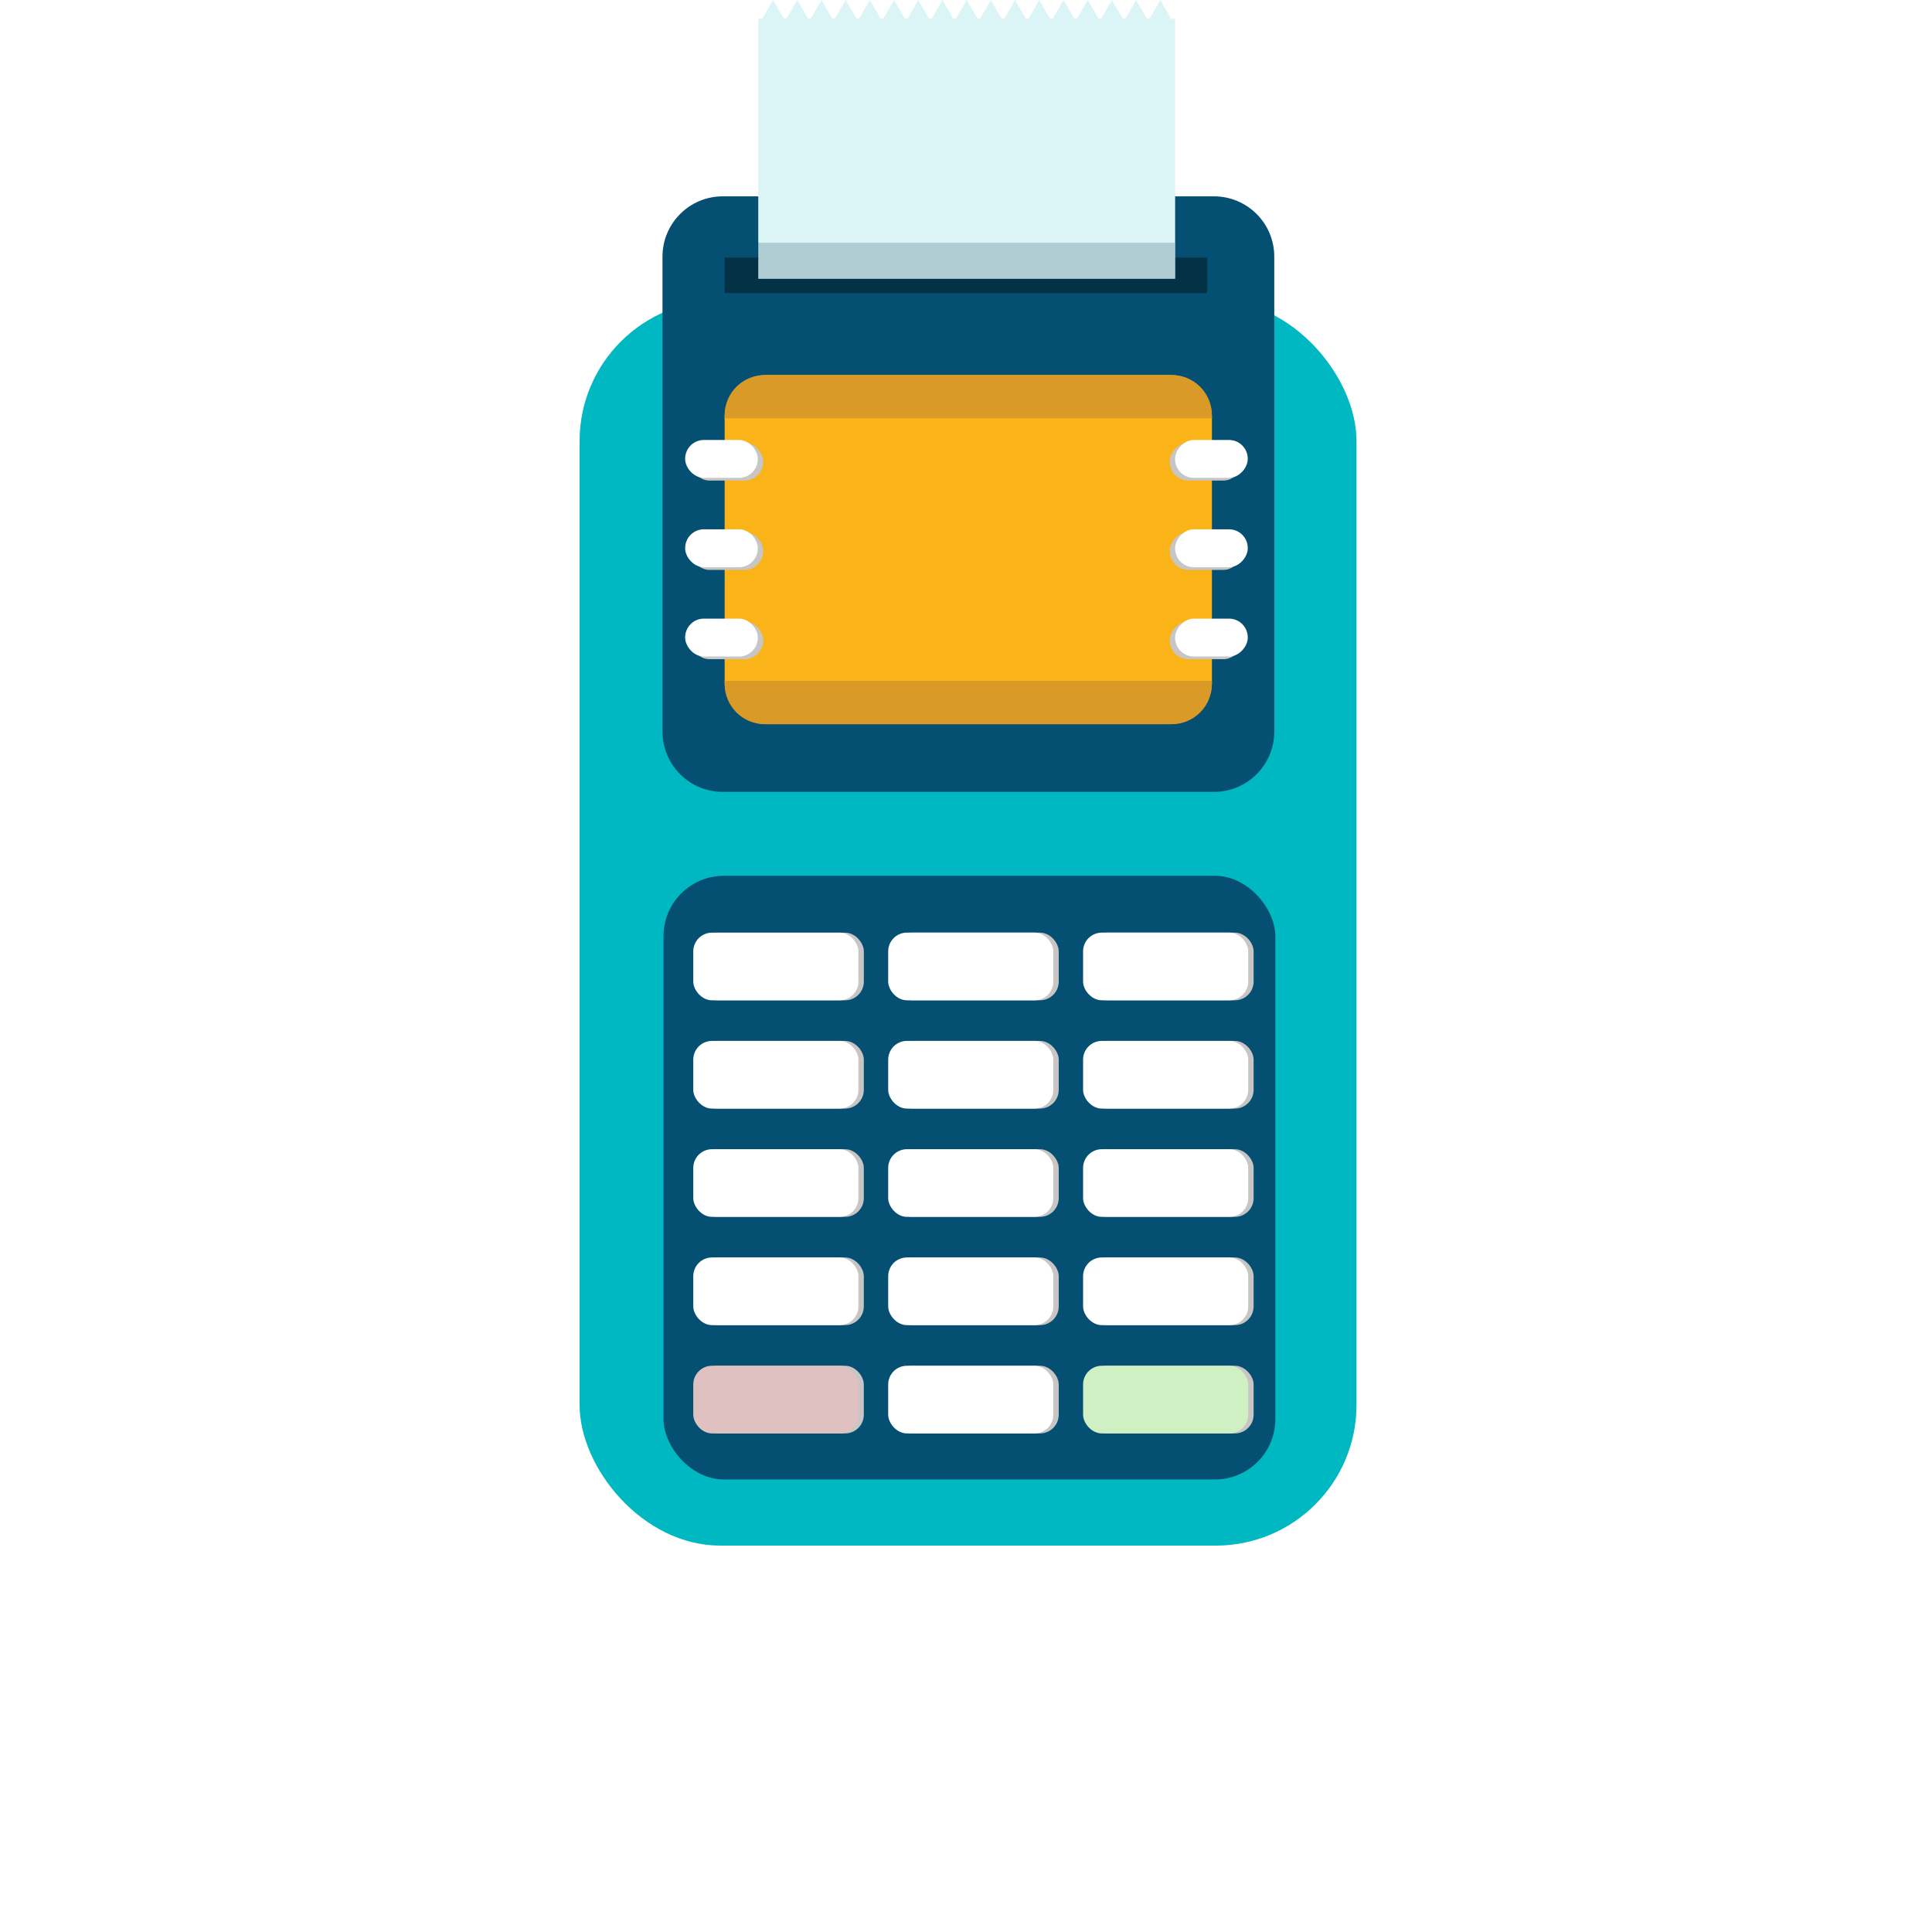 <?xml version="1.0" encoding="utf-8"?>
<svg width="80" height="80" viewBox="0 0 80 80" fill="none" xmlns="http://www.w3.org/2000/svg">
<rect x="24" y="12.438" width="32.17" height="51.562" rx="5.823" fill="#00B8C2"/>
<rect x="31.398" y="11.317" width="17.262" height="0.448" rx="0.224" fill="#7E7E7E" fill-opacity="0.5"/>
<g filter="url(#filter0_d)">
<rect x="27.475" y="35.417" width="25.333" height="24.996" rx="2.496" fill="#055072"/>
<rect x="28.932" y="37.771" width="6.838" height="2.802" rx="0.776" fill="#C8C5C5"/>
<rect x="37.002" y="37.77" width="6.838" height="2.802" rx="0.776" fill="#C8C5C5"/>
<rect x="45.072" y="37.77" width="6.838" height="2.802" rx="0.776" fill="#C8C5C5"/>
<rect x="28.931" y="42.254" width="6.838" height="2.802" rx="0.776" fill="#C8C5C5"/>
<rect x="37.002" y="42.254" width="6.838" height="2.802" rx="0.776" fill="#C8C5C5"/>
<rect x="45.072" y="42.254" width="6.838" height="2.802" rx="0.776" fill="#C8C5C5"/>
<rect x="28.931" y="46.738" width="6.838" height="2.802" rx="0.776" fill="#C8C5C5"/>
<rect x="37.002" y="46.738" width="6.838" height="2.802" rx="0.776" fill="#C8C5C5"/>
<rect x="45.072" y="46.738" width="6.838" height="2.802" rx="0.776" fill="#C8C5C5"/>
<rect x="28.931" y="51.221" width="6.838" height="2.802" rx="0.776" fill="#C8C5C5"/>
<rect x="37.002" y="51.221" width="6.838" height="2.802" rx="0.776" fill="#C8C5C5"/>
<rect x="45.072" y="51.221" width="6.838" height="2.802" rx="0.776" fill="#C8C5C5"/>
<rect x="28.931" y="55.705" width="6.838" height="2.802" rx="0.776" fill="#C8C5C5"/>
<rect x="37.002" y="55.705" width="6.838" height="2.802" rx="0.776" fill="#C8C5C5"/>
<rect x="45.072" y="55.705" width="6.838" height="2.802" rx="0.776" fill="#C8C5C5"/>
<rect x="28.707" y="37.771" width="6.838" height="2.802" rx="0.776" fill="white"/>
<rect x="36.778" y="37.77" width="6.838" height="2.802" rx="0.776" fill="white"/>
<rect x="44.848" y="37.77" width="6.838" height="2.802" rx="0.776" fill="white"/>
<rect x="28.707" y="42.254" width="6.838" height="2.802" rx="0.776" fill="white"/>
<rect x="36.778" y="42.254" width="6.838" height="2.802" rx="0.776" fill="white"/>
<rect x="44.848" y="42.254" width="6.838" height="2.802" rx="0.776" fill="white"/>
<rect x="28.707" y="46.738" width="6.838" height="2.802" rx="0.776" fill="white"/>
<rect x="36.778" y="46.738" width="6.838" height="2.802" rx="0.776" fill="white"/>
<rect x="44.848" y="46.738" width="6.838" height="2.802" rx="0.776" fill="white"/>
<rect x="28.707" y="51.221" width="6.838" height="2.802" rx="0.776" fill="white"/>
<rect x="36.778" y="51.221" width="6.838" height="2.802" rx="0.776" fill="white"/>
<rect x="44.848" y="51.221" width="6.838" height="2.802" rx="0.776" fill="white"/>
<rect x="28.707" y="55.705" width="6.838" height="2.802" rx="0.776" fill="#E0C1C1"/>
<rect x="36.778" y="55.705" width="6.838" height="2.802" rx="0.776" fill="white"/>
<rect x="44.848" y="55.705" width="6.838" height="2.802" rx="0.776" fill="#CFF0C3"/>
<path d="M27.432 9.778C27.432 8.399 28.549 7.282 29.928 7.282H50.269C51.647 7.282 52.765 8.399 52.765 9.778V29.446C52.765 30.825 51.647 31.942 50.269 31.942H29.928C28.549 31.942 27.432 30.825 27.432 29.446V9.778Z" fill="#055072"/>
<path d="M30.006 16.43C30.006 15.464 30.79 14.68 31.756 14.68H48.433C49.399 14.68 50.183 15.464 50.183 16.43V27.39C50.183 28.356 49.399 29.14 48.433 29.14H31.756C30.79 29.14 30.006 28.356 30.006 27.39V16.43Z" fill="#FAB417"/>
<path d="M30.006 16.473V16.343C30.006 15.425 30.751 14.68 31.67 14.68L48.519 14.68C49.438 14.68 50.183 15.425 50.183 16.343V16.473H30.006Z" fill="#DA9A28"/>
<path d="M30.006 27.346V27.476C30.006 28.395 30.751 29.139 31.67 29.139H48.519C49.438 29.139 50.183 28.395 50.183 27.476V27.346H30.006Z" fill="#DA9A28"/>
<rect width="3.008" height="1.569" rx="0.776" transform="matrix(-1 0 0 1 51.443 17.482)" fill="#C8C5C5"/>
<rect width="3.008" height="1.569" rx="0.776" transform="matrix(-1 0 0 1 51.443 21.181)" fill="#C8C5C5"/>
<rect width="3.008" height="1.569" rx="0.776" transform="matrix(-1 0 0 1 51.443 24.88)" fill="#C8C5C5"/>
<rect width="3.008" height="1.569" rx="0.776" transform="matrix(-1 0 0 1 51.666 17.37)" fill="white"/>
<rect width="3.008" height="1.569" rx="0.776" transform="matrix(-1 0 0 1 51.667 21.069)" fill="white"/>
<rect width="3.008" height="1.569" rx="0.776" transform="matrix(-1 0 0 1 51.667 24.768)" fill="white"/>
<rect x="28.596" y="17.482" width="3.008" height="1.569" rx="0.776" fill="#C8C5C5"/>
<rect x="28.596" y="21.181" width="3.008" height="1.569" rx="0.776" fill="#C8C5C5"/>
<rect x="28.596" y="24.88" width="3.008" height="1.569" rx="0.776" fill="#C8C5C5"/>
<rect x="28.371" y="17.37" width="3.008" height="1.569" rx="0.776" fill="white"/>
<rect x="28.371" y="21.069" width="3.008" height="1.569" rx="0.776" fill="white"/>
<rect x="28.371" y="24.768" width="3.008" height="1.569" rx="0.776" fill="white"/>
</g>
<rect width="19.982" height="1.471" transform="matrix(1 0 0 -1 30.006 12.136)" fill="#033146"/>
<path fill-rule="evenodd" clip-rule="evenodd" d="M32.01 0L32.461 0.781H32.562L33.013 0L33.463 0.781H33.565L34.015 0L34.466 0.781H34.566L35.017 0L35.468 0.781H35.569L36.019 0L36.47 0.781H36.571L37.022 0L37.473 0.781H37.573L38.024 0L38.475 0.781H38.575L39.026 0L39.477 0.781H39.578L40.029 0L40.479 0.781H40.58L41.031 0L41.481 0.781H41.582L42.033 0L42.483 0.781H42.585L43.035 0L43.486 0.781H43.587L44.038 0L44.488 0.781H44.589L45.04 0L45.491 0.781H45.591L46.042 0L46.493 0.781H46.594L47.044 0L47.495 0.781H47.596L48.047 0L48.498 0.781H48.66V11.541H31.398V0.781H31.56L32.01 0Z" fill="#DBF5F6"/>
<rect opacity="0.2" x="31.355" y="10.052" width="17.285" height="1.471" fill="#033146"/>
<defs>
<filter id="filter0_d" x="27.432" y="7.282" width="25.375" height="53.979" filterUnits="userSpaceOnUse" color-interpolation-filters="sRGB">
<feFlood flood-opacity="0" result="BackgroundImageFix"/>
<feColorMatrix in="SourceAlpha" type="matrix" values="0 0 0 0 0 0 0 0 0 0 0 0 0 0 0 0 0 0 127 0"/>
<feOffset dy="0.848"/>
<feColorMatrix type="matrix" values="0 0 0 0 0.176 0 0 0 0 0.325 0 0 0 0 0.306 0 0 0 0.29 0"/>
<feBlend mode="normal" in2="BackgroundImageFix" result="effect1_dropShadow"/>
<feBlend mode="normal" in="SourceGraphic" in2="effect1_dropShadow" result="shape"/>
</filter>
</defs>
</svg>
